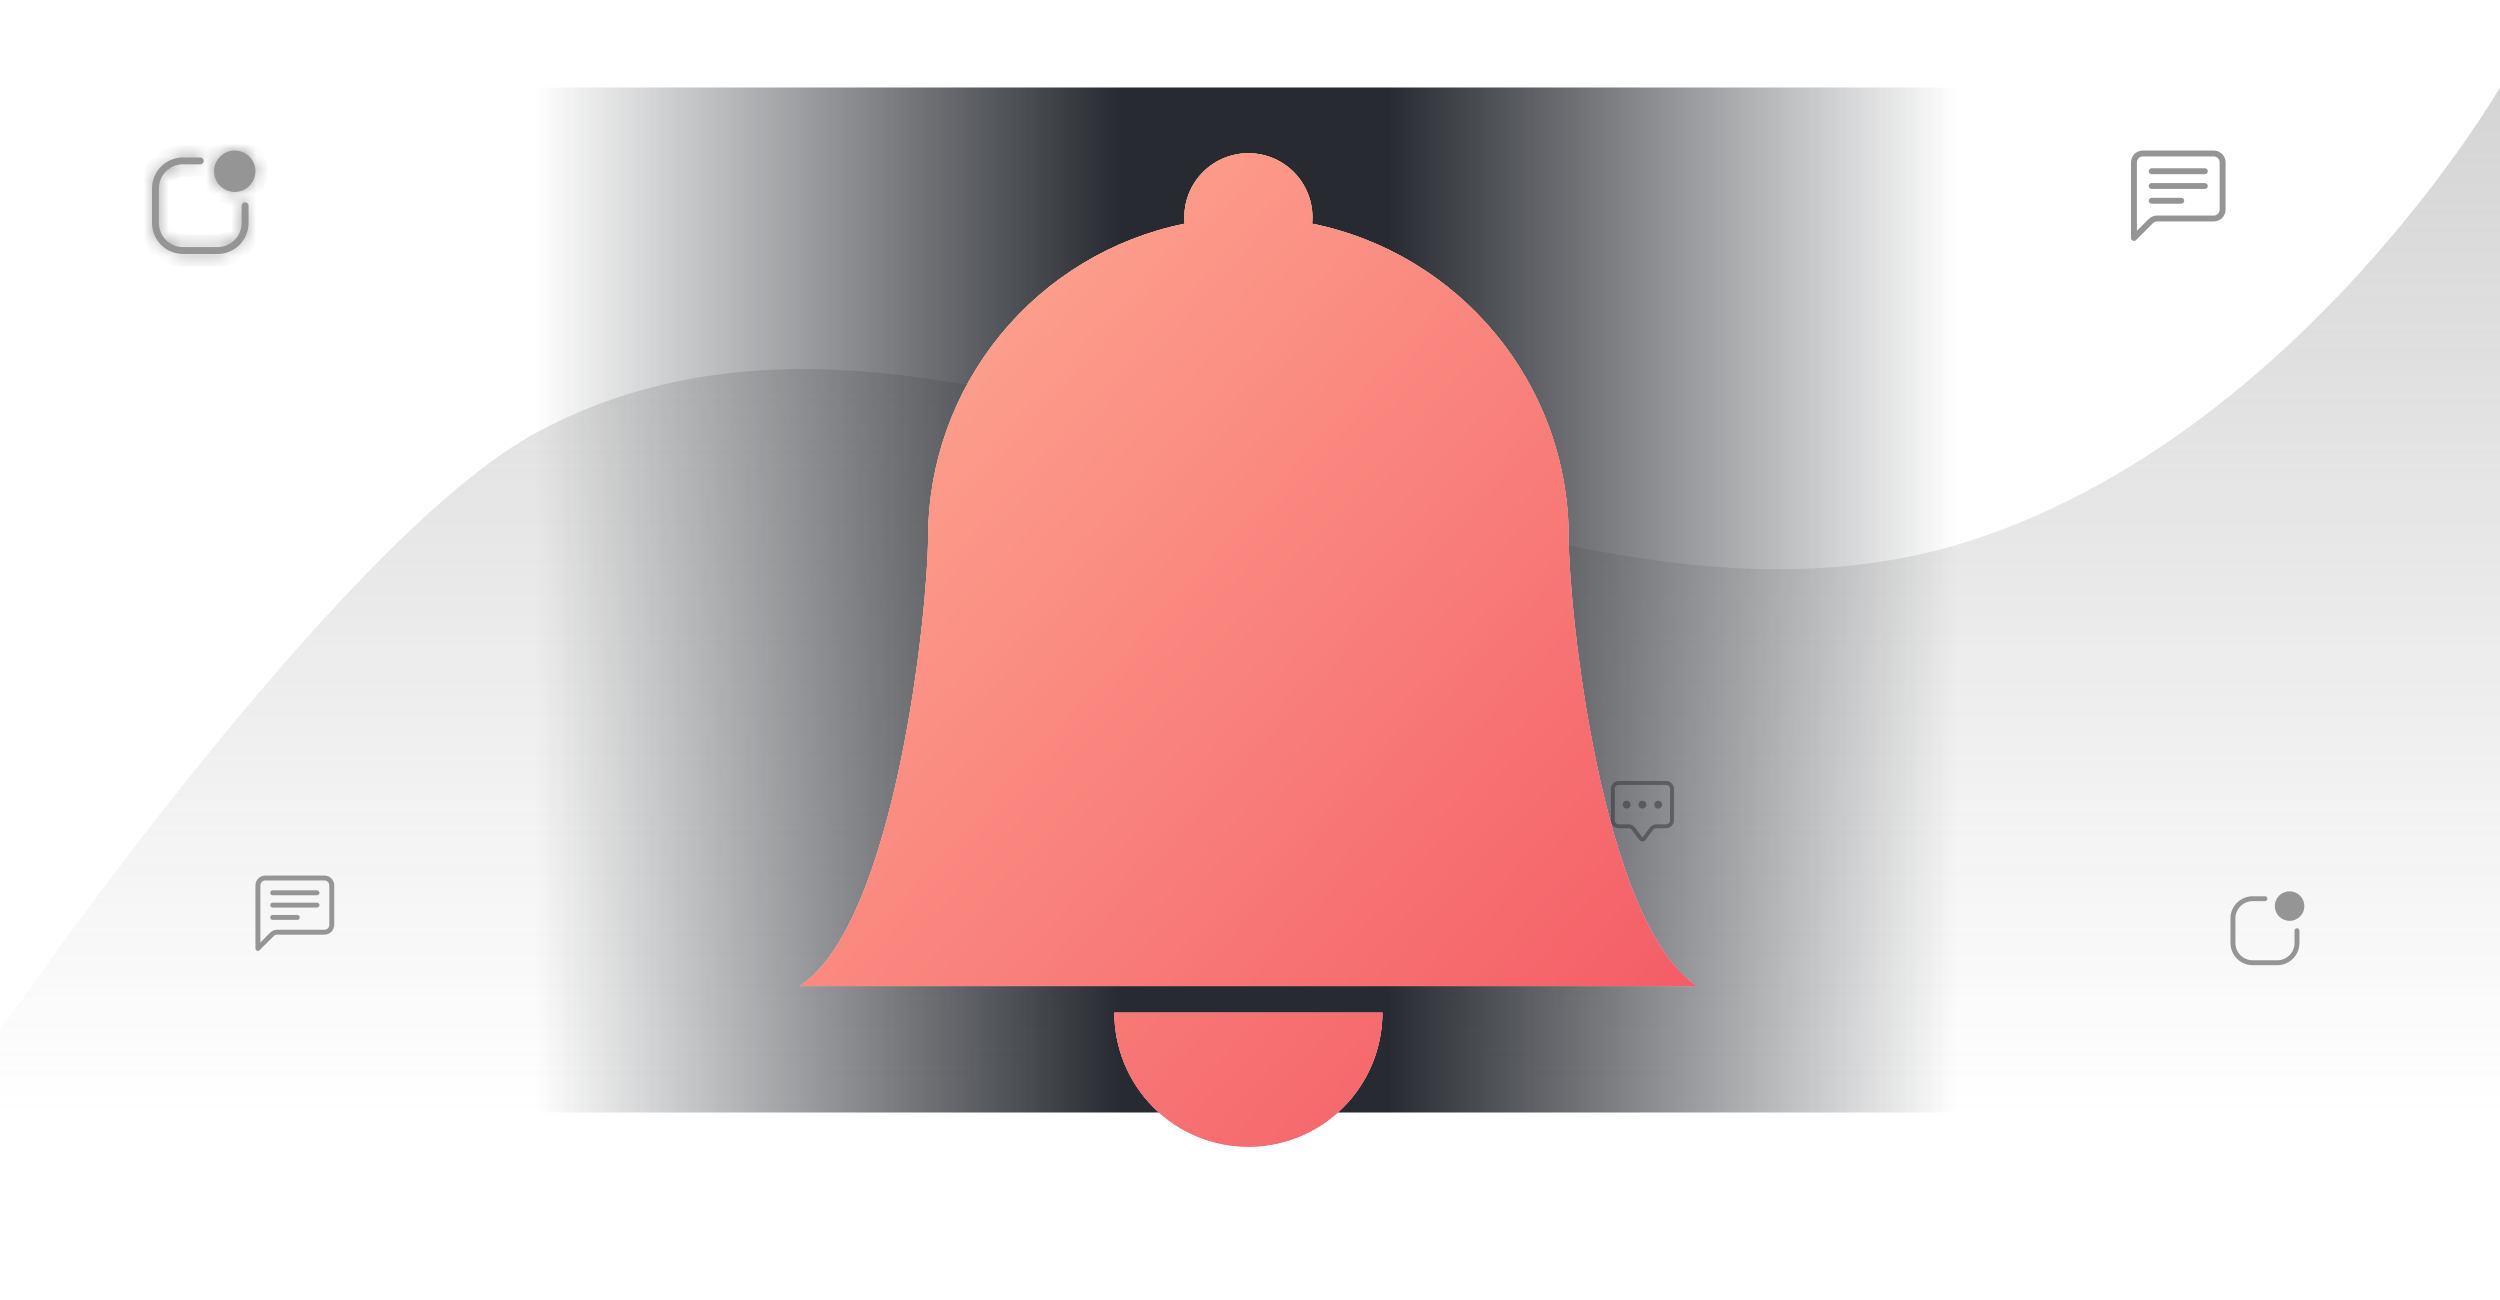 <svg width="200" height="104" viewBox="0 0 200 104" fill="none" xmlns="http://www.w3.org/2000/svg">
<path d="M0 82.444V89H200V7C200 7 184.159 34.334 158.228 43.06C121.253 55.503 77.592 16.08 43.038 34.537C27.065 43.069 0 82.444 0 82.444Z" fill="url(#paint0_linear_19_1503)"/>
<g filter="url(#filter0_d_19_1503)">
<path d="M133.284 62.794C133.368 62.794 133.448 62.827 133.507 62.886C133.566 62.945 133.599 63.025 133.599 63.109V65.631C133.599 65.714 133.566 65.794 133.507 65.854C133.448 65.913 133.368 65.946 133.284 65.946H132.496C132.398 65.946 132.301 65.969 132.214 66.013C132.126 66.056 132.05 66.12 131.992 66.198L131.393 66.997L130.794 66.198C130.735 66.12 130.659 66.056 130.571 66.013C130.484 65.969 130.387 65.946 130.289 65.946H129.501C129.418 65.946 129.338 65.913 129.278 65.854C129.219 65.794 129.186 65.714 129.186 65.631V63.109C129.186 63.025 129.219 62.945 129.278 62.886C129.338 62.827 129.418 62.794 129.501 62.794H133.284ZM129.501 62.478C129.334 62.478 129.174 62.545 129.056 62.663C128.937 62.781 128.871 62.942 128.871 63.109V65.631C128.871 65.798 128.937 65.958 129.056 66.076C129.174 66.195 129.334 66.261 129.501 66.261H130.289C130.338 66.261 130.387 66.272 130.43 66.294C130.474 66.316 130.512 66.348 130.542 66.387L131.14 67.186C131.17 67.225 131.208 67.257 131.252 67.278C131.295 67.3 131.344 67.312 131.393 67.312C131.442 67.312 131.49 67.3 131.534 67.278C131.577 67.257 131.615 67.225 131.645 67.186L132.244 66.387C132.273 66.348 132.311 66.316 132.355 66.294C132.399 66.272 132.447 66.261 132.496 66.261H133.284C133.451 66.261 133.611 66.195 133.73 66.076C133.848 65.958 133.914 65.798 133.914 65.631V63.109C133.914 62.942 133.848 62.781 133.73 62.663C133.611 62.545 133.451 62.478 133.284 62.478H129.501Z" fill="#959595"/>
<path d="M130.447 64.37C130.447 64.454 130.414 64.534 130.355 64.593C130.295 64.652 130.215 64.685 130.132 64.685C130.048 64.685 129.968 64.652 129.909 64.593C129.85 64.534 129.816 64.454 129.816 64.37C129.816 64.286 129.85 64.206 129.909 64.147C129.968 64.088 130.048 64.055 130.132 64.055C130.215 64.055 130.295 64.088 130.355 64.147C130.414 64.206 130.447 64.286 130.447 64.37ZM131.708 64.37C131.708 64.454 131.675 64.534 131.615 64.593C131.556 64.652 131.476 64.685 131.393 64.685C131.309 64.685 131.229 64.652 131.17 64.593C131.11 64.534 131.077 64.454 131.077 64.37C131.077 64.286 131.11 64.206 131.17 64.147C131.229 64.088 131.309 64.055 131.393 64.055C131.476 64.055 131.556 64.088 131.615 64.147C131.675 64.206 131.708 64.286 131.708 64.37ZM132.969 64.37C132.969 64.454 132.935 64.534 132.876 64.593C132.817 64.652 132.737 64.685 132.653 64.685C132.57 64.685 132.49 64.652 132.43 64.593C132.371 64.534 132.338 64.454 132.338 64.37C132.338 64.286 132.371 64.206 132.43 64.147C132.49 64.088 132.57 64.055 132.653 64.055C132.737 64.055 132.817 64.088 132.876 64.147C132.935 64.206 132.969 64.286 132.969 64.37Z" fill="#959595"/>
</g>
<g filter="url(#filter1_d_19_1503)">
<path d="M177.099 12.516C177.225 12.516 177.345 12.566 177.433 12.655C177.522 12.743 177.572 12.864 177.572 12.989V16.772C177.572 16.897 177.522 17.017 177.433 17.106C177.345 17.195 177.225 17.245 177.099 17.245H172.567C172.316 17.245 172.075 17.344 171.898 17.522L170.952 18.467V12.989C170.952 12.864 171.002 12.743 171.091 12.655C171.179 12.566 171.3 12.516 171.425 12.516H177.099ZM171.425 12.043C171.174 12.043 170.934 12.143 170.756 12.32C170.579 12.498 170.479 12.738 170.479 12.989V19.038C170.48 19.085 170.493 19.131 170.519 19.169C170.545 19.208 170.582 19.239 170.626 19.256C170.669 19.274 170.716 19.279 170.762 19.27C170.808 19.261 170.85 19.238 170.883 19.205L172.232 17.856C172.321 17.767 172.441 17.717 172.567 17.717H177.099C177.35 17.717 177.59 17.618 177.768 17.44C177.945 17.263 178.045 17.023 178.045 16.772V12.989C178.045 12.738 177.945 12.498 177.768 12.32C177.59 12.143 177.35 12.043 177.099 12.043H171.425Z" fill="#959595"/>
<path d="M171.898 13.698C171.898 13.636 171.923 13.575 171.967 13.531C172.012 13.487 172.072 13.462 172.134 13.462H176.39C176.453 13.462 176.513 13.487 176.557 13.531C176.601 13.575 176.626 13.636 176.626 13.698C176.626 13.761 176.601 13.821 176.557 13.866C176.513 13.91 176.453 13.935 176.39 13.935H172.134C172.072 13.935 172.012 13.91 171.967 13.866C171.923 13.821 171.898 13.761 171.898 13.698ZM171.898 14.88C171.898 14.818 171.923 14.758 171.967 14.713C172.012 14.669 172.072 14.644 172.134 14.644H176.39C176.453 14.644 176.513 14.669 176.557 14.713C176.601 14.758 176.626 14.818 176.626 14.88C176.626 14.943 176.601 15.003 176.557 15.048C176.513 15.092 176.453 15.117 176.39 15.117H172.134C172.072 15.117 172.012 15.092 171.967 15.048C171.923 15.003 171.898 14.943 171.898 14.88ZM171.898 16.062C171.898 16 171.923 15.94 171.967 15.895C172.012 15.851 172.072 15.826 172.134 15.826H174.499C174.561 15.826 174.621 15.851 174.666 15.895C174.71 15.94 174.735 16 174.735 16.062C174.735 16.125 174.71 16.185 174.666 16.23C174.621 16.274 174.561 16.299 174.499 16.299H172.134C172.072 16.299 172.012 16.274 171.967 16.23C171.923 16.185 171.898 16.125 171.898 16.062Z" fill="#959595"/>
</g>
<g filter="url(#filter2_d_19_1503)">
<path d="M25.951 70.438C26.056 70.438 26.156 70.48 26.23 70.553C26.304 70.627 26.345 70.728 26.345 70.832V73.984C26.345 74.089 26.304 74.189 26.23 74.263C26.156 74.337 26.056 74.378 25.951 74.378H22.174C21.965 74.378 21.765 74.461 21.617 74.609L20.829 75.397V70.832C20.829 70.728 20.87 70.627 20.944 70.553C21.018 70.48 21.118 70.438 21.223 70.438H25.951ZM21.223 70.044C21.014 70.044 20.813 70.127 20.666 70.275C20.518 70.422 20.435 70.623 20.435 70.832V75.873C20.435 75.912 20.446 75.95 20.468 75.982C20.49 76.015 20.52 76.04 20.557 76.055C20.593 76.07 20.632 76.073 20.671 76.066C20.709 76.058 20.744 76.039 20.771 76.012L21.895 74.888C21.969 74.814 22.07 74.772 22.174 74.772H25.951C26.16 74.772 26.361 74.689 26.508 74.541C26.656 74.394 26.739 74.193 26.739 73.984V70.832C26.739 70.623 26.656 70.422 26.508 70.275C26.361 70.127 26.16 70.044 25.951 70.044H21.223Z" fill="#959595"/>
<path d="M21.617 71.423C21.617 71.371 21.638 71.321 21.675 71.284C21.712 71.247 21.762 71.226 21.814 71.226H25.36C25.412 71.226 25.462 71.247 25.5 71.284C25.536 71.321 25.557 71.371 25.557 71.423C25.557 71.475 25.536 71.525 25.5 71.562C25.462 71.599 25.412 71.62 25.36 71.62H21.814C21.762 71.62 21.712 71.599 21.675 71.562C21.638 71.525 21.617 71.475 21.617 71.423ZM21.617 72.408C21.617 72.356 21.638 72.306 21.675 72.269C21.712 72.232 21.762 72.211 21.814 72.211H25.36C25.412 72.211 25.462 72.232 25.5 72.269C25.536 72.306 25.557 72.356 25.557 72.408C25.557 72.46 25.536 72.51 25.5 72.547C25.462 72.584 25.412 72.605 25.36 72.605H21.814C21.762 72.605 21.712 72.584 21.675 72.547C21.638 72.51 21.617 72.46 21.617 72.408ZM21.617 73.393C21.617 73.341 21.638 73.291 21.675 73.254C21.712 73.217 21.762 73.196 21.814 73.196H23.784C23.836 73.196 23.886 73.217 23.923 73.254C23.96 73.291 23.981 73.341 23.981 73.393C23.981 73.445 23.96 73.496 23.923 73.532C23.886 73.57 23.836 73.59 23.784 73.59H21.814C21.762 73.59 21.712 73.57 21.675 73.532C21.638 73.496 21.617 73.445 21.617 73.393Z" fill="#959595"/>
</g>
<g filter="url(#filter3_d_19_1503)">
<path fill-rule="evenodd" clip-rule="evenodd" d="M184.003 73.323C184.225 73.101 184.349 72.8 184.349 72.487C184.349 72.173 184.225 71.873 184.003 71.651C183.781 71.429 183.481 71.305 183.167 71.305C182.854 71.305 182.553 71.429 182.331 71.651C182.109 71.873 181.985 72.173 181.985 72.487C181.985 72.8 182.109 73.101 182.331 73.323C182.553 73.544 182.854 73.669 183.167 73.669C183.481 73.669 183.781 73.544 184.003 73.323ZM179.237 72.497C179.495 72.238 179.846 72.093 180.212 72.093H181.197C181.249 72.093 181.299 72.072 181.336 72.035C181.373 71.998 181.394 71.948 181.394 71.896C181.394 71.844 181.373 71.793 181.336 71.756C181.299 71.719 181.249 71.699 181.197 71.699H180.212C179.742 71.699 179.291 71.885 178.958 72.218C178.626 72.551 178.439 73.002 178.439 73.472V75.442C178.439 75.912 178.626 76.363 178.958 76.696C179.291 77.028 179.742 77.215 180.212 77.215H182.182C182.652 77.215 183.103 77.028 183.436 76.696C183.768 76.363 183.955 75.912 183.955 75.442V74.457C183.955 74.405 183.934 74.355 183.897 74.318C183.86 74.281 183.81 74.26 183.758 74.26C183.706 74.26 183.656 74.281 183.619 74.318C183.582 74.355 183.561 74.405 183.561 74.457V75.442C183.561 75.808 183.416 76.159 183.157 76.417C182.898 76.676 182.548 76.821 182.182 76.821H180.212C179.846 76.821 179.495 76.676 179.237 76.417C178.978 76.159 178.833 75.808 178.833 75.442V73.472C178.833 73.106 178.978 72.755 179.237 72.497Z" fill="#959595"/>
</g>
<g filter="url(#filter4_d_19_1503)">
<mask id="path-9-inside-1_19_1503" fill="white">
<path fill-rule="evenodd" clip-rule="evenodd" d="M19.95 14.869C20.26 14.558 20.435 14.137 20.435 13.698C20.435 13.259 20.26 12.838 19.95 12.528C19.64 12.218 19.219 12.043 18.78 12.043C18.341 12.043 17.92 12.218 17.61 12.528C17.299 12.838 17.125 13.259 17.125 13.698C17.125 14.137 17.299 14.558 17.61 14.869C17.92 15.179 18.341 15.353 18.78 15.353C19.219 15.353 19.64 15.179 19.95 14.869ZM13.277 13.712C13.639 13.35 14.13 13.147 14.643 13.147H16.022C16.095 13.147 16.165 13.118 16.217 13.066C16.268 13.014 16.297 12.944 16.297 12.871C16.297 12.798 16.268 12.728 16.217 12.676C16.165 12.624 16.095 12.595 16.022 12.595H14.643C13.984 12.595 13.353 12.857 12.887 13.322C12.422 13.788 12.16 14.419 12.16 15.077V17.836C12.16 18.494 12.422 19.125 12.887 19.591C13.353 20.056 13.984 20.318 14.643 20.318H17.401C18.059 20.318 18.69 20.056 19.156 19.591C19.622 19.125 19.883 18.494 19.883 17.836V16.456C19.883 16.383 19.854 16.313 19.802 16.262C19.75 16.21 19.68 16.181 19.607 16.181C19.534 16.181 19.464 16.21 19.412 16.262C19.36 16.313 19.331 16.383 19.331 16.456V17.836C19.331 18.348 19.128 18.839 18.766 19.201C18.404 19.563 17.913 19.766 17.401 19.766H14.643C14.13 19.766 13.639 19.563 13.277 19.201C12.915 18.839 12.712 18.348 12.712 17.836V15.077C12.712 14.565 12.915 14.074 13.277 13.712Z"/>
</mask>
<path fill-rule="evenodd" clip-rule="evenodd" d="M19.95 14.869C20.26 14.558 20.435 14.137 20.435 13.698C20.435 13.259 20.26 12.838 19.95 12.528C19.64 12.218 19.219 12.043 18.78 12.043C18.341 12.043 17.92 12.218 17.61 12.528C17.299 12.838 17.125 13.259 17.125 13.698C17.125 14.137 17.299 14.558 17.61 14.869C17.92 15.179 18.341 15.353 18.78 15.353C19.219 15.353 19.64 15.179 19.95 14.869ZM13.277 13.712C13.639 13.35 14.13 13.147 14.643 13.147H16.022C16.095 13.147 16.165 13.118 16.217 13.066C16.268 13.014 16.297 12.944 16.297 12.871C16.297 12.798 16.268 12.728 16.217 12.676C16.165 12.624 16.095 12.595 16.022 12.595H14.643C13.984 12.595 13.353 12.857 12.887 13.322C12.422 13.788 12.16 14.419 12.16 15.077V17.836C12.16 18.494 12.422 19.125 12.887 19.591C13.353 20.056 13.984 20.318 14.643 20.318H17.401C18.059 20.318 18.69 20.056 19.156 19.591C19.622 19.125 19.883 18.494 19.883 17.836V16.456C19.883 16.383 19.854 16.313 19.802 16.262C19.75 16.21 19.68 16.181 19.607 16.181C19.534 16.181 19.464 16.21 19.412 16.262C19.36 16.313 19.331 16.383 19.331 16.456V17.836C19.331 18.348 19.128 18.839 18.766 19.201C18.404 19.563 17.913 19.766 17.401 19.766H14.643C14.13 19.766 13.639 19.563 13.277 19.201C12.915 18.839 12.712 18.348 12.712 17.836V15.077C12.712 14.565 12.915 14.074 13.277 13.712Z" fill="#959595"/>
<path d="M19.95 14.869L19.243 14.161V14.161L19.95 14.869ZM19.95 12.528L19.243 13.235L19.243 13.235L19.95 12.528ZM17.61 12.528L18.317 13.235L17.61 12.528ZM17.61 14.869L16.902 15.576L16.902 15.576L17.61 14.869ZM13.277 13.712L12.57 13.005L12.57 13.005L13.277 13.712ZM16.217 13.066L16.924 13.773L16.924 13.773L16.217 13.066ZM16.217 12.676L16.924 11.969L16.924 11.969L16.217 12.676ZM19.412 16.262L18.705 15.554L18.705 15.554L19.412 16.262ZM18.766 19.201L18.059 18.494L18.059 18.494L18.766 19.201ZM14.643 19.766L14.643 20.766H14.643V19.766ZM13.277 19.201L13.984 18.494L13.984 18.494L13.277 19.201ZM19.435 13.698C19.435 13.872 19.366 14.039 19.243 14.161L20.657 15.576C21.155 15.078 21.435 14.402 21.435 13.698H19.435ZM19.243 13.235C19.366 13.358 19.435 13.525 19.435 13.698H21.435C21.435 12.994 21.155 12.319 20.657 11.821L19.243 13.235ZM18.78 13.043C18.953 13.043 19.12 13.113 19.243 13.235L20.657 11.821C20.159 11.323 19.484 11.043 18.78 11.043V13.043ZM18.317 13.235C18.439 13.113 18.606 13.043 18.78 13.043V11.043C18.076 11.043 17.4 11.323 16.902 11.821L18.317 13.235ZM18.125 13.698C18.125 13.525 18.194 13.358 18.317 13.235L16.902 11.821C16.405 12.319 16.125 12.994 16.125 13.698H18.125ZM18.317 14.161C18.194 14.039 18.125 13.872 18.125 13.698H16.125C16.125 14.402 16.405 15.078 16.902 15.576L18.317 14.161ZM18.78 14.353C18.606 14.353 18.439 14.284 18.317 14.161L16.902 15.576C17.4 16.074 18.076 16.353 18.78 16.353V14.353ZM19.243 14.161C19.12 14.284 18.953 14.353 18.78 14.353V16.353C19.484 16.353 20.159 16.074 20.657 15.576L19.243 14.161ZM14.643 12.147C13.865 12.147 13.12 12.456 12.57 13.005L13.984 14.419C14.159 14.245 14.396 14.147 14.643 14.147V12.147ZM16.022 12.147H14.643V14.147H16.022V12.147ZM15.509 12.359C15.645 12.223 15.829 12.147 16.022 12.147V14.147C16.36 14.147 16.684 14.012 16.924 13.773L15.509 12.359ZM15.297 12.871C15.297 12.679 15.374 12.495 15.509 12.359L16.924 13.773C17.163 13.534 17.297 13.209 17.297 12.871H15.297ZM15.509 13.383C15.374 13.247 15.297 13.063 15.297 12.871H17.297C17.297 12.533 17.163 12.208 16.924 11.969L15.509 13.383ZM16.022 13.595C15.829 13.595 15.645 13.519 15.509 13.383L16.924 11.969C16.684 11.729 16.36 11.595 16.022 11.595V13.595ZM14.643 13.595H16.022V11.595H14.643V13.595ZM13.594 14.029C13.872 13.751 14.249 13.595 14.643 13.595V11.595C13.719 11.595 12.833 11.962 12.18 12.615L13.594 14.029ZM13.16 15.077C13.16 14.684 13.316 14.307 13.594 14.029L12.18 12.615C11.527 13.268 11.16 14.154 11.16 15.077H13.16ZM13.16 17.836V15.077H11.16V17.836H13.16ZM13.594 18.884C13.316 18.606 13.16 18.229 13.16 17.836H11.16C11.16 18.759 11.527 19.645 12.18 20.298L13.594 18.884ZM14.643 19.318C14.249 19.318 13.872 19.162 13.594 18.884L12.18 20.298C12.833 20.951 13.719 21.318 14.643 21.318V19.318ZM17.401 19.318H14.643V21.318H17.401V19.318ZM18.449 18.884C18.171 19.162 17.794 19.318 17.401 19.318V21.318C18.324 21.318 19.21 20.951 19.863 20.298L18.449 18.884ZM18.883 17.836C18.883 18.229 18.727 18.606 18.449 18.884L19.863 20.298C20.516 19.645 20.883 18.759 20.883 17.836H18.883ZM18.883 16.456V17.836H20.883V16.456H18.883ZM19.095 16.969C18.959 16.833 18.883 16.649 18.883 16.456H20.883C20.883 16.118 20.749 15.794 20.509 15.554L19.095 16.969ZM19.607 17.181C19.415 17.181 19.231 17.104 19.095 16.969L20.509 15.554C20.27 15.315 19.946 15.181 19.607 15.181V17.181ZM20.119 16.969C19.983 17.104 19.799 17.181 19.607 17.181V15.181C19.269 15.181 18.944 15.315 18.705 15.554L20.119 16.969ZM20.331 16.456C20.331 16.649 20.255 16.833 20.119 16.969L18.705 15.554C18.466 15.794 18.331 16.118 18.331 16.456H20.331ZM20.331 17.836V16.456H18.331V17.836H20.331ZM19.473 19.908C20.023 19.358 20.331 18.613 20.331 17.836H18.331C18.331 18.082 18.233 18.319 18.059 18.494L19.473 19.908ZM17.401 20.766C18.178 20.766 18.923 20.458 19.473 19.908L18.059 18.494C17.884 18.668 17.648 18.766 17.401 18.766V20.766ZM14.643 20.766H17.401V18.766H14.643V20.766ZM12.57 19.908C13.12 20.458 13.865 20.766 14.643 20.766L14.643 18.766C14.396 18.766 14.159 18.668 13.984 18.494L12.57 19.908ZM11.712 17.836C11.712 18.613 12.021 19.358 12.57 19.908L13.984 18.494C13.81 18.319 13.712 18.082 13.712 17.836H11.712ZM11.712 15.077V17.836H13.712V15.077H11.712ZM12.57 13.005C12.021 13.555 11.712 14.3 11.712 15.077H13.712C13.712 14.831 13.81 14.594 13.984 14.419L12.57 13.005Z" fill="#959595" mask="url(#path-9-inside-1_19_1503)"/>
</g>
<rect y="7" width="200" height="82" fill="url(#paint1_linear_19_1503)"/>
<g filter="url(#filter5_d_19_1503)">
<path fill-rule="evenodd" clip-rule="evenodd" d="M104.739 11.781C104.963 12.461 105.041 13.181 104.97 13.894C116.68 16.256 125.495 26.609 125.495 39.011C125.495 44.639 128.058 69.761 135.745 74.886H63.995C71.683 69.761 74.245 44.639 74.245 39.011C74.246 33.1 76.29 27.371 80.03 22.793C83.771 18.216 88.978 15.072 94.771 13.894C94.7 13.181 94.778 12.461 95.002 11.781C95.225 11.101 95.589 10.475 96.07 9.944C96.55 9.413 97.137 8.988 97.791 8.697C98.446 8.407 99.154 8.257 99.87 8.257C100.587 8.257 101.295 8.407 101.949 8.697C102.604 8.988 103.19 9.413 103.671 9.944C104.151 10.475 104.515 11.101 104.739 11.781ZM109.777 81.119C110.316 79.818 110.593 78.424 110.593 77.015H99.87H89.147C89.147 78.424 89.425 79.818 89.963 81.119C90.502 82.42 91.292 83.602 92.288 84.598C93.284 85.593 94.466 86.383 95.767 86.922C97.068 87.461 98.462 87.738 99.87 87.738C101.279 87.738 102.673 87.461 103.974 86.922C105.275 86.383 106.457 85.593 107.453 84.598C108.448 83.602 109.238 82.42 109.777 81.119Z" fill="white"/>
<path fill-rule="evenodd" clip-rule="evenodd" d="M104.739 11.781C104.963 12.461 105.041 13.181 104.97 13.894C116.68 16.256 125.495 26.609 125.495 39.011C125.495 44.639 128.058 69.761 135.745 74.886H63.995C71.683 69.761 74.245 44.639 74.245 39.011C74.246 33.1 76.29 27.371 80.03 22.793C83.771 18.216 88.978 15.072 94.771 13.894C94.7 13.181 94.778 12.461 95.002 11.781C95.225 11.101 95.589 10.475 96.07 9.944C96.55 9.413 97.137 8.988 97.791 8.697C98.446 8.407 99.154 8.257 99.87 8.257C100.587 8.257 101.295 8.407 101.949 8.697C102.604 8.988 103.19 9.413 103.671 9.944C104.151 10.475 104.515 11.101 104.739 11.781ZM109.777 81.119C110.316 79.818 110.593 78.424 110.593 77.015H99.87H89.147C89.147 78.424 89.425 79.818 89.963 81.119C90.502 82.42 91.292 83.602 92.288 84.598C93.284 85.593 94.466 86.383 95.767 86.922C97.068 87.461 98.462 87.738 99.87 87.738C101.279 87.738 102.673 87.461 103.974 86.922C105.275 86.383 106.457 85.593 107.453 84.598C108.448 83.602 109.238 82.42 109.777 81.119Z" fill="url(#paint2_linear_19_1503)"/>
<path fill-rule="evenodd" clip-rule="evenodd" d="M104.739 11.781C104.963 12.461 105.041 13.181 104.97 13.894C116.68 16.256 125.495 26.609 125.495 39.011C125.495 44.639 128.058 69.761 135.745 74.886H63.995C71.683 69.761 74.245 44.639 74.245 39.011C74.246 33.1 76.29 27.371 80.03 22.793C83.771 18.216 88.978 15.072 94.771 13.894C94.7 13.181 94.778 12.461 95.002 11.781C95.225 11.101 95.589 10.475 96.07 9.944C96.55 9.413 97.137 8.988 97.791 8.697C98.446 8.407 99.154 8.257 99.87 8.257C100.587 8.257 101.295 8.407 101.949 8.697C102.604 8.988 103.19 9.413 103.671 9.944C104.151 10.475 104.515 11.101 104.739 11.781ZM109.777 81.119C110.316 79.818 110.593 78.424 110.593 77.015H99.87H89.147C89.147 78.424 89.425 79.818 89.963 81.119C90.502 82.42 91.292 83.602 92.288 84.598C93.284 85.593 94.466 86.383 95.767 86.922C97.068 87.461 98.462 87.738 99.87 87.738C101.279 87.738 102.673 87.461 103.974 86.922C105.275 86.383 106.457 85.593 107.453 84.598C108.448 83.602 109.238 82.42 109.777 81.119Z" fill="url(#paint3_linear_19_1503)"/>
</g>
<defs>
<filter id="filter0_d_19_1503" x="123.871" y="57.478" width="15.043" height="15.043" filterUnits="userSpaceOnUse" color-interpolation-filters="sRGB">
<feFlood flood-opacity="0" result="BackgroundImageFix"/>
<feColorMatrix in="SourceAlpha" type="matrix" values="0 0 0 0 0 0 0 0 0 0 0 0 0 0 0 0 0 0 127 0" result="hardAlpha"/>
<feOffset/>
<feGaussianBlur stdDeviation="2.5"/>
<feComposite in2="hardAlpha" operator="out"/>
<feColorMatrix type="matrix" values="0 0 0 0 0.583 0 0 0 0 0.583 0 0 0 0 0.583 0 0 0 1 0"/>
<feBlend mode="normal" in2="BackgroundImageFix" result="effect1_dropShadow_19_1503"/>
<feBlend mode="normal" in="SourceGraphic" in2="effect1_dropShadow_19_1503" result="shape"/>
</filter>
<filter id="filter1_d_19_1503" x="165.479" y="7.043" width="17.565" height="17.565" filterUnits="userSpaceOnUse" color-interpolation-filters="sRGB">
<feFlood flood-opacity="0" result="BackgroundImageFix"/>
<feColorMatrix in="SourceAlpha" type="matrix" values="0 0 0 0 0 0 0 0 0 0 0 0 0 0 0 0 0 0 127 0" result="hardAlpha"/>
<feOffset/>
<feGaussianBlur stdDeviation="2.5"/>
<feComposite in2="hardAlpha" operator="out"/>
<feColorMatrix type="matrix" values="0 0 0 0 0.583 0 0 0 0 0.583 0 0 0 0 0.583 0 0 0 1 0"/>
<feBlend mode="normal" in2="BackgroundImageFix" result="effect1_dropShadow_19_1503"/>
<feBlend mode="normal" in="SourceGraphic" in2="effect1_dropShadow_19_1503" result="shape"/>
</filter>
<filter id="filter2_d_19_1503" x="15.435" y="65.044" width="16.304" height="16.304" filterUnits="userSpaceOnUse" color-interpolation-filters="sRGB">
<feFlood flood-opacity="0" result="BackgroundImageFix"/>
<feColorMatrix in="SourceAlpha" type="matrix" values="0 0 0 0 0 0 0 0 0 0 0 0 0 0 0 0 0 0 127 0" result="hardAlpha"/>
<feOffset/>
<feGaussianBlur stdDeviation="2.5"/>
<feComposite in2="hardAlpha" operator="out"/>
<feColorMatrix type="matrix" values="0 0 0 0 0.583 0 0 0 0 0.583 0 0 0 0 0.583 0 0 0 1 0"/>
<feBlend mode="normal" in2="BackgroundImageFix" result="effect1_dropShadow_19_1503"/>
<feBlend mode="normal" in="SourceGraphic" in2="effect1_dropShadow_19_1503" result="shape"/>
</filter>
<filter id="filter3_d_19_1503" x="173.045" y="66.305" width="16.304" height="16.304" filterUnits="userSpaceOnUse" color-interpolation-filters="sRGB">
<feFlood flood-opacity="0" result="BackgroundImageFix"/>
<feColorMatrix in="SourceAlpha" type="matrix" values="0 0 0 0 0 0 0 0 0 0 0 0 0 0 0 0 0 0 127 0" result="hardAlpha"/>
<feOffset/>
<feGaussianBlur stdDeviation="2.5"/>
<feComposite in2="hardAlpha" operator="out"/>
<feColorMatrix type="matrix" values="0 0 0 0 0.583 0 0 0 0 0.583 0 0 0 0 0.583 0 0 0 1 0"/>
<feBlend mode="normal" in2="BackgroundImageFix" result="effect1_dropShadow_19_1503"/>
<feBlend mode="normal" in="SourceGraphic" in2="effect1_dropShadow_19_1503" result="shape"/>
</filter>
<filter id="filter4_d_19_1503" x="6.609" y="7.043" width="18.826" height="18.826" filterUnits="userSpaceOnUse" color-interpolation-filters="sRGB">
<feFlood flood-opacity="0" result="BackgroundImageFix"/>
<feColorMatrix in="SourceAlpha" type="matrix" values="0 0 0 0 0 0 0 0 0 0 0 0 0 0 0 0 0 0 127 0" result="hardAlpha"/>
<feOffset/>
<feGaussianBlur stdDeviation="2.5"/>
<feComposite in2="hardAlpha" operator="out"/>
<feColorMatrix type="matrix" values="0 0 0 0 0.583 0 0 0 0 0.583 0 0 0 0 0.583 0 0 0 1 0"/>
<feBlend mode="normal" in2="BackgroundImageFix" result="effect1_dropShadow_19_1503"/>
<feBlend mode="normal" in="SourceGraphic" in2="effect1_dropShadow_19_1503" result="shape"/>
</filter>
<filter id="filter5_d_19_1503" x="46.87" y="-1" width="106" height="106" filterUnits="userSpaceOnUse" color-interpolation-filters="sRGB">
<feFlood flood-opacity="0" result="BackgroundImageFix"/>
<feColorMatrix in="SourceAlpha" type="matrix" values="0 0 0 0 0 0 0 0 0 0 0 0 0 0 0 0 0 0 127 0" result="hardAlpha"/>
<feOffset dy="4"/>
<feGaussianBlur stdDeviation="6"/>
<feComposite in2="hardAlpha" operator="out"/>
<feColorMatrix type="matrix" values="0 0 0 0 0 0 0 0 0 0 0 0 0 0 0 0 0 0 0.08 0"/>
<feBlend mode="normal" in2="BackgroundImageFix" result="effect1_dropShadow_19_1503"/>
<feBlend mode="normal" in="SourceGraphic" in2="effect1_dropShadow_19_1503" result="shape"/>
</filter>
<linearGradient id="paint0_linear_19_1503" x1="100" y1="7" x2="100" y2="89" gradientUnits="userSpaceOnUse">
<stop stop-color="#959595" stop-opacity="0.4"/>
<stop offset="1" stop-color="#959595" stop-opacity="0"/>
</linearGradient>
<linearGradient id="paint1_linear_19_1503" x1="-4.40863e-08" y1="57.462" x2="200" y2="57.462" gradientUnits="userSpaceOnUse">
<stop offset="0.214" stop-color="#272A30" stop-opacity="0"/>
<stop offset="0.448" stop-color="#272A30"/>
<stop offset="0.555" stop-color="#272A30"/>
<stop offset="0.783" stop-color="#272A30" stop-opacity="0"/>
</linearGradient>
<linearGradient id="paint2_linear_19_1503" x1="63.995" y1="8.257" x2="143.063" y2="79.633" gradientUnits="userSpaceOnUse">
<stop stop-color="#FECF34"/>
<stop offset="1" stop-color="#FB45CD"/>
</linearGradient>
<linearGradient id="paint3_linear_19_1503" x1="63.995" y1="8.257" x2="143.063" y2="79.633" gradientUnits="userSpaceOnUse">
<stop stop-color="#FFAF96"/>
<stop offset="1" stop-color="#F35662"/>
</linearGradient>
</defs>
</svg>
